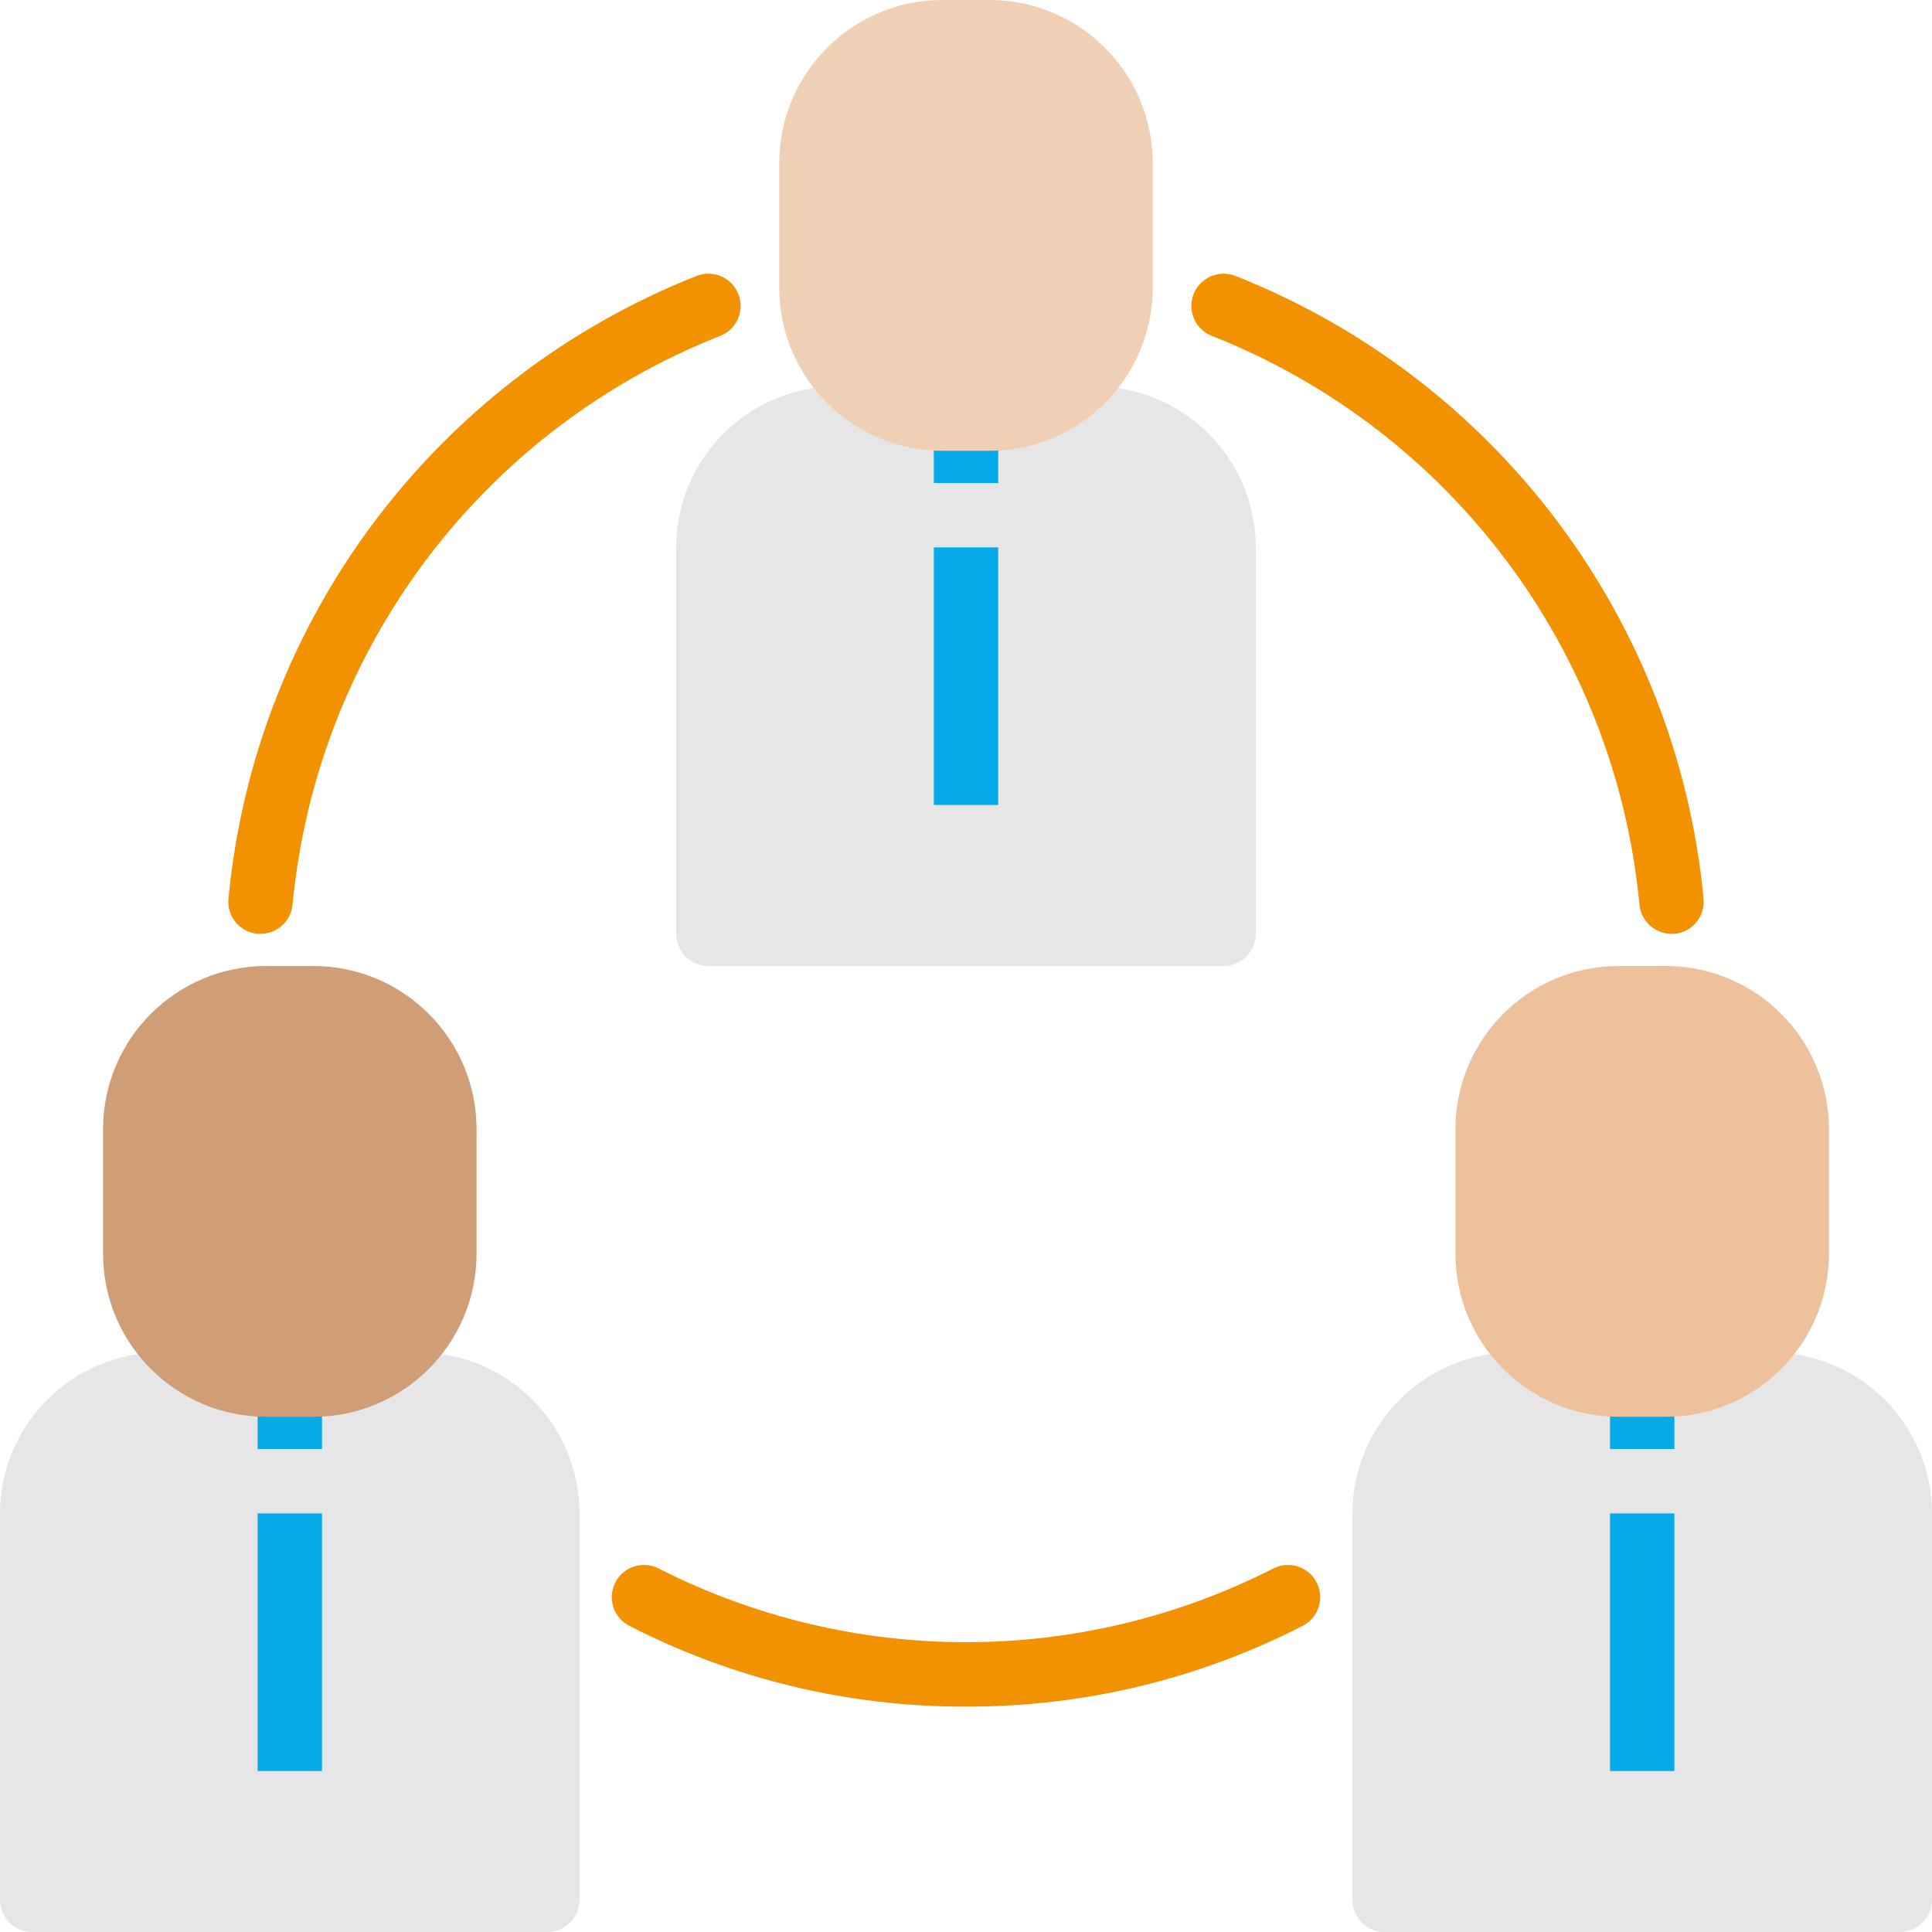 <?xml version="1.0" encoding="iso-8859-1"?>
<!-- Generator: Adobe Illustrator 19.0.0, SVG Export Plug-In . SVG Version: 6.00 Build 0)  -->
<svg version="1.1" id="Capa_1" xmlns="http://www.w3.org/2000/svg" xmlns:xlink="http://www.w3.org/1999/xlink" x="0px" y="0px"
	 viewBox="0 0 512 512" style="enable-background:new 0 0 512 512;" xml:space="preserve">
<g>
	<path style="fill:#E6E6E6;" d="M221.918,110.933h68.156c18.876-0.009,34.185,15.3,34.193,34.176v0.009v102.349H187.733V145.118
		C187.733,126.242,203.042,110.933,221.918,110.933z"/>
	<path style="fill:#E6E6E6;" d="M324.267,256H187.733c-4.71,0-8.533-3.823-8.533-8.533V145.118
		c0.026-23.578,19.14-42.692,42.718-42.718h68.164c23.578,0.026,42.692,19.14,42.718,42.718v102.349
		C332.8,252.177,328.977,256,324.267,256z M196.267,238.933h119.467v-93.815c-0.017-14.157-11.494-25.634-25.651-25.651h-68.164
		c-14.157,0.017-25.634,11.494-25.651,25.651V238.933z"/>
</g>
<g>
	<path style="fill:#06AAE9;" d="M247.467,110.933h17.067V128h-17.067V110.933z"/>
	<path style="fill:#06AAE9;" d="M247.467,145.067h17.067v68.267h-17.067V145.067z"/>
</g>
<g>
	<path style="fill:#F0D0B4;" d="M249.728,8.533h12.544c19.157,0,34.688,15.531,34.688,34.688v33.024
		c0,19.157-15.531,34.688-34.688,34.688h-12.544c-19.157,0-34.688-15.531-34.688-34.688V43.221
		C215.04,24.064,230.571,8.533,249.728,8.533z"/>
	<path style="fill:#F0D0B4;" d="M262.272,119.467h-12.544c-23.859-0.026-43.196-19.362-43.221-43.221V43.221
		C206.532,19.362,225.869,0.026,249.728,0h12.544c23.859,0.026,43.196,19.362,43.221,43.221v33.024
		C305.468,100.105,286.131,119.441,262.272,119.467L262.272,119.467z M249.728,17.067c-14.438,0.017-26.138,11.716-26.155,26.155
		v33.024c0.017,14.438,11.716,26.138,26.155,26.155h12.544c14.438-0.017,26.138-11.716,26.155-26.155V43.221
		c-0.017-14.438-11.716-26.138-26.155-26.155L249.728,17.067z"/>
</g>
<g>
	<path style="fill:#E6E6E6;" d="M42.718,366.933h68.156c18.876-0.009,34.185,15.3,34.193,34.176v0.009v102.349H8.533V401.118
		C8.533,382.242,23.842,366.933,42.718,366.933z"/>
	<path style="fill:#E6E6E6;" d="M145.067,512H8.533C3.823,512,0,508.177,0,503.467V401.118c0.026-23.578,19.14-42.692,42.718-42.718
		h68.164c23.578,0.026,42.692,19.14,42.718,42.718v102.349C153.6,508.177,149.777,512,145.067,512z M17.067,494.933h119.467v-93.815
		c-0.017-14.157-11.494-25.634-25.651-25.651H42.718c-14.157,0.017-25.634,11.494-25.651,25.651L17.067,494.933z"/>
	<path style="fill:#E6E6E6;" d="M401.118,366.933h68.156c18.876-0.009,34.185,15.3,34.193,34.176v0.009v102.349H366.933V401.118
		C366.933,382.242,382.242,366.933,401.118,366.933z"/>
	<path style="fill:#E6E6E6;" d="M503.467,512H366.933c-4.71,0-8.533-3.823-8.533-8.533V401.118
		c0.026-23.578,19.14-42.692,42.718-42.718h68.164c23.578,0.026,42.692,19.14,42.718,42.718v102.349
		C512,508.177,508.177,512,503.467,512z M375.467,494.933h119.467v-93.815c-0.017-14.157-11.494-25.634-25.651-25.651h-68.164
		c-14.157,0.017-25.634,11.494-25.651,25.651V494.933z"/>
</g>
<g>
	<path style="fill:#F29200;" d="M256,452.267c-31.019,0.094-61.611-7.245-89.216-21.402c-4.198-2.142-5.862-7.287-3.721-11.486
		c2.142-4.198,7.287-5.862,11.486-3.721c51.174,26.052,111.727,26.052,162.901,0c4.198-2.142,9.344-0.478,11.486,3.721
		c2.142,4.198,0.478,9.344-3.721,11.486C317.611,445.022,287.019,452.361,256,452.267L256,452.267z"/>
	<path style="fill:#F29200;" d="M442.957,247.467c-4.412,0-8.09-3.371-8.491-7.765c-6.426-67.541-50.202-125.764-113.306-150.682
		c-4.395-1.715-6.562-6.665-4.847-11.059s6.665-6.562,11.059-4.847c69.111,27.307,117.052,91.076,124.092,165.052
		c0.444,4.693-3.004,8.858-7.697,9.301c-0.009,0-0.026,0-0.034,0C443.469,247.467,443.213,247.467,442.957,247.467z"/>
	<path style="fill:#F29200;" d="M69.043,247.467c-0.256,0-0.512,0-0.777,0c-4.693-0.427-8.158-4.574-7.731-9.267
		c7.023-73.984,54.972-137.771,124.092-165.086c4.395-1.715,9.344,0.452,11.059,4.847c1.715,4.395-0.452,9.344-4.847,11.059
		c-63.104,24.917-106.88,83.14-113.306,150.682C77.133,244.096,73.455,247.467,69.043,247.467z"/>
</g>
<g>
	<path style="fill:#06AAE9;" d="M426.667,366.933h17.067V384h-17.067V366.933z"/>
	<path style="fill:#06AAE9;" d="M426.667,401.067h17.067v68.267h-17.067V401.067z"/>
	<path style="fill:#06AAE9;" d="M68.267,366.933h17.067V384H68.267V366.933z"/>
	<path style="fill:#06AAE9;" d="M68.267,401.067h17.067v68.267H68.267V401.067z"/>
</g>
<g>
	<path style="fill:#CF9E76;" d="M70.528,264.533h12.544c19.157,0,34.688,15.531,34.688,34.688v33.024
		c0,19.157-15.531,34.688-34.688,34.688H70.528c-19.157,0-34.688-15.531-34.688-34.688v-33.024
		C35.84,280.064,51.371,264.533,70.528,264.533L70.528,264.533z"/>
	<path style="fill:#CF9E76;" d="M83.072,375.467H70.528c-23.859-0.026-43.196-19.362-43.221-43.221v-33.024
		c0.026-23.859,19.362-43.196,43.221-43.221h12.544c23.859,0.026,43.196,19.362,43.221,43.221v33.024
		C126.268,356.105,106.931,375.441,83.072,375.467z M70.528,273.067c-14.438,0.017-26.138,11.716-26.155,26.155v33.024
		c0.017,14.438,11.716,26.138,26.155,26.155h12.544c14.438-0.017,26.138-11.716,26.155-26.155v-33.024
		c-0.017-14.438-11.716-26.138-26.155-26.155H70.528z"/>
</g>
<g>
	<path style="fill:#ECC19C;" d="M428.928,264.533h12.544c19.157,0,34.688,15.531,34.688,34.688v33.024
		c0,19.157-15.531,34.688-34.688,34.688h-12.544c-19.157,0-34.688-15.531-34.688-34.688v-33.024
		C394.24,280.064,409.771,264.533,428.928,264.533L428.928,264.533z"/>
	<path style="fill:#ECC19C;" d="M441.472,375.467h-12.544c-23.859-0.026-43.196-19.362-43.221-43.221v-33.024
		c0.026-23.859,19.362-43.196,43.221-43.221h12.544c23.859,0.026,43.196,19.362,43.221,43.221v33.024
		C484.668,356.105,465.331,375.441,441.472,375.467z M428.928,273.067c-14.438,0.017-26.138,11.716-26.155,26.155v33.024
		c0.017,14.438,11.716,26.138,26.155,26.155h12.544c14.438-0.017,26.138-11.716,26.155-26.155v-33.024
		c-0.017-14.438-11.716-26.138-26.155-26.155H428.928z"/>
</g>
<g>
</g>
<g>
</g>
<g>
</g>
<g>
</g>
<g>
</g>
<g>
</g>
<g>
</g>
<g>
</g>
<g>
</g>
<g>
</g>
<g>
</g>
<g>
</g>
<g>
</g>
<g>
</g>
<g>
</g>
</svg>

